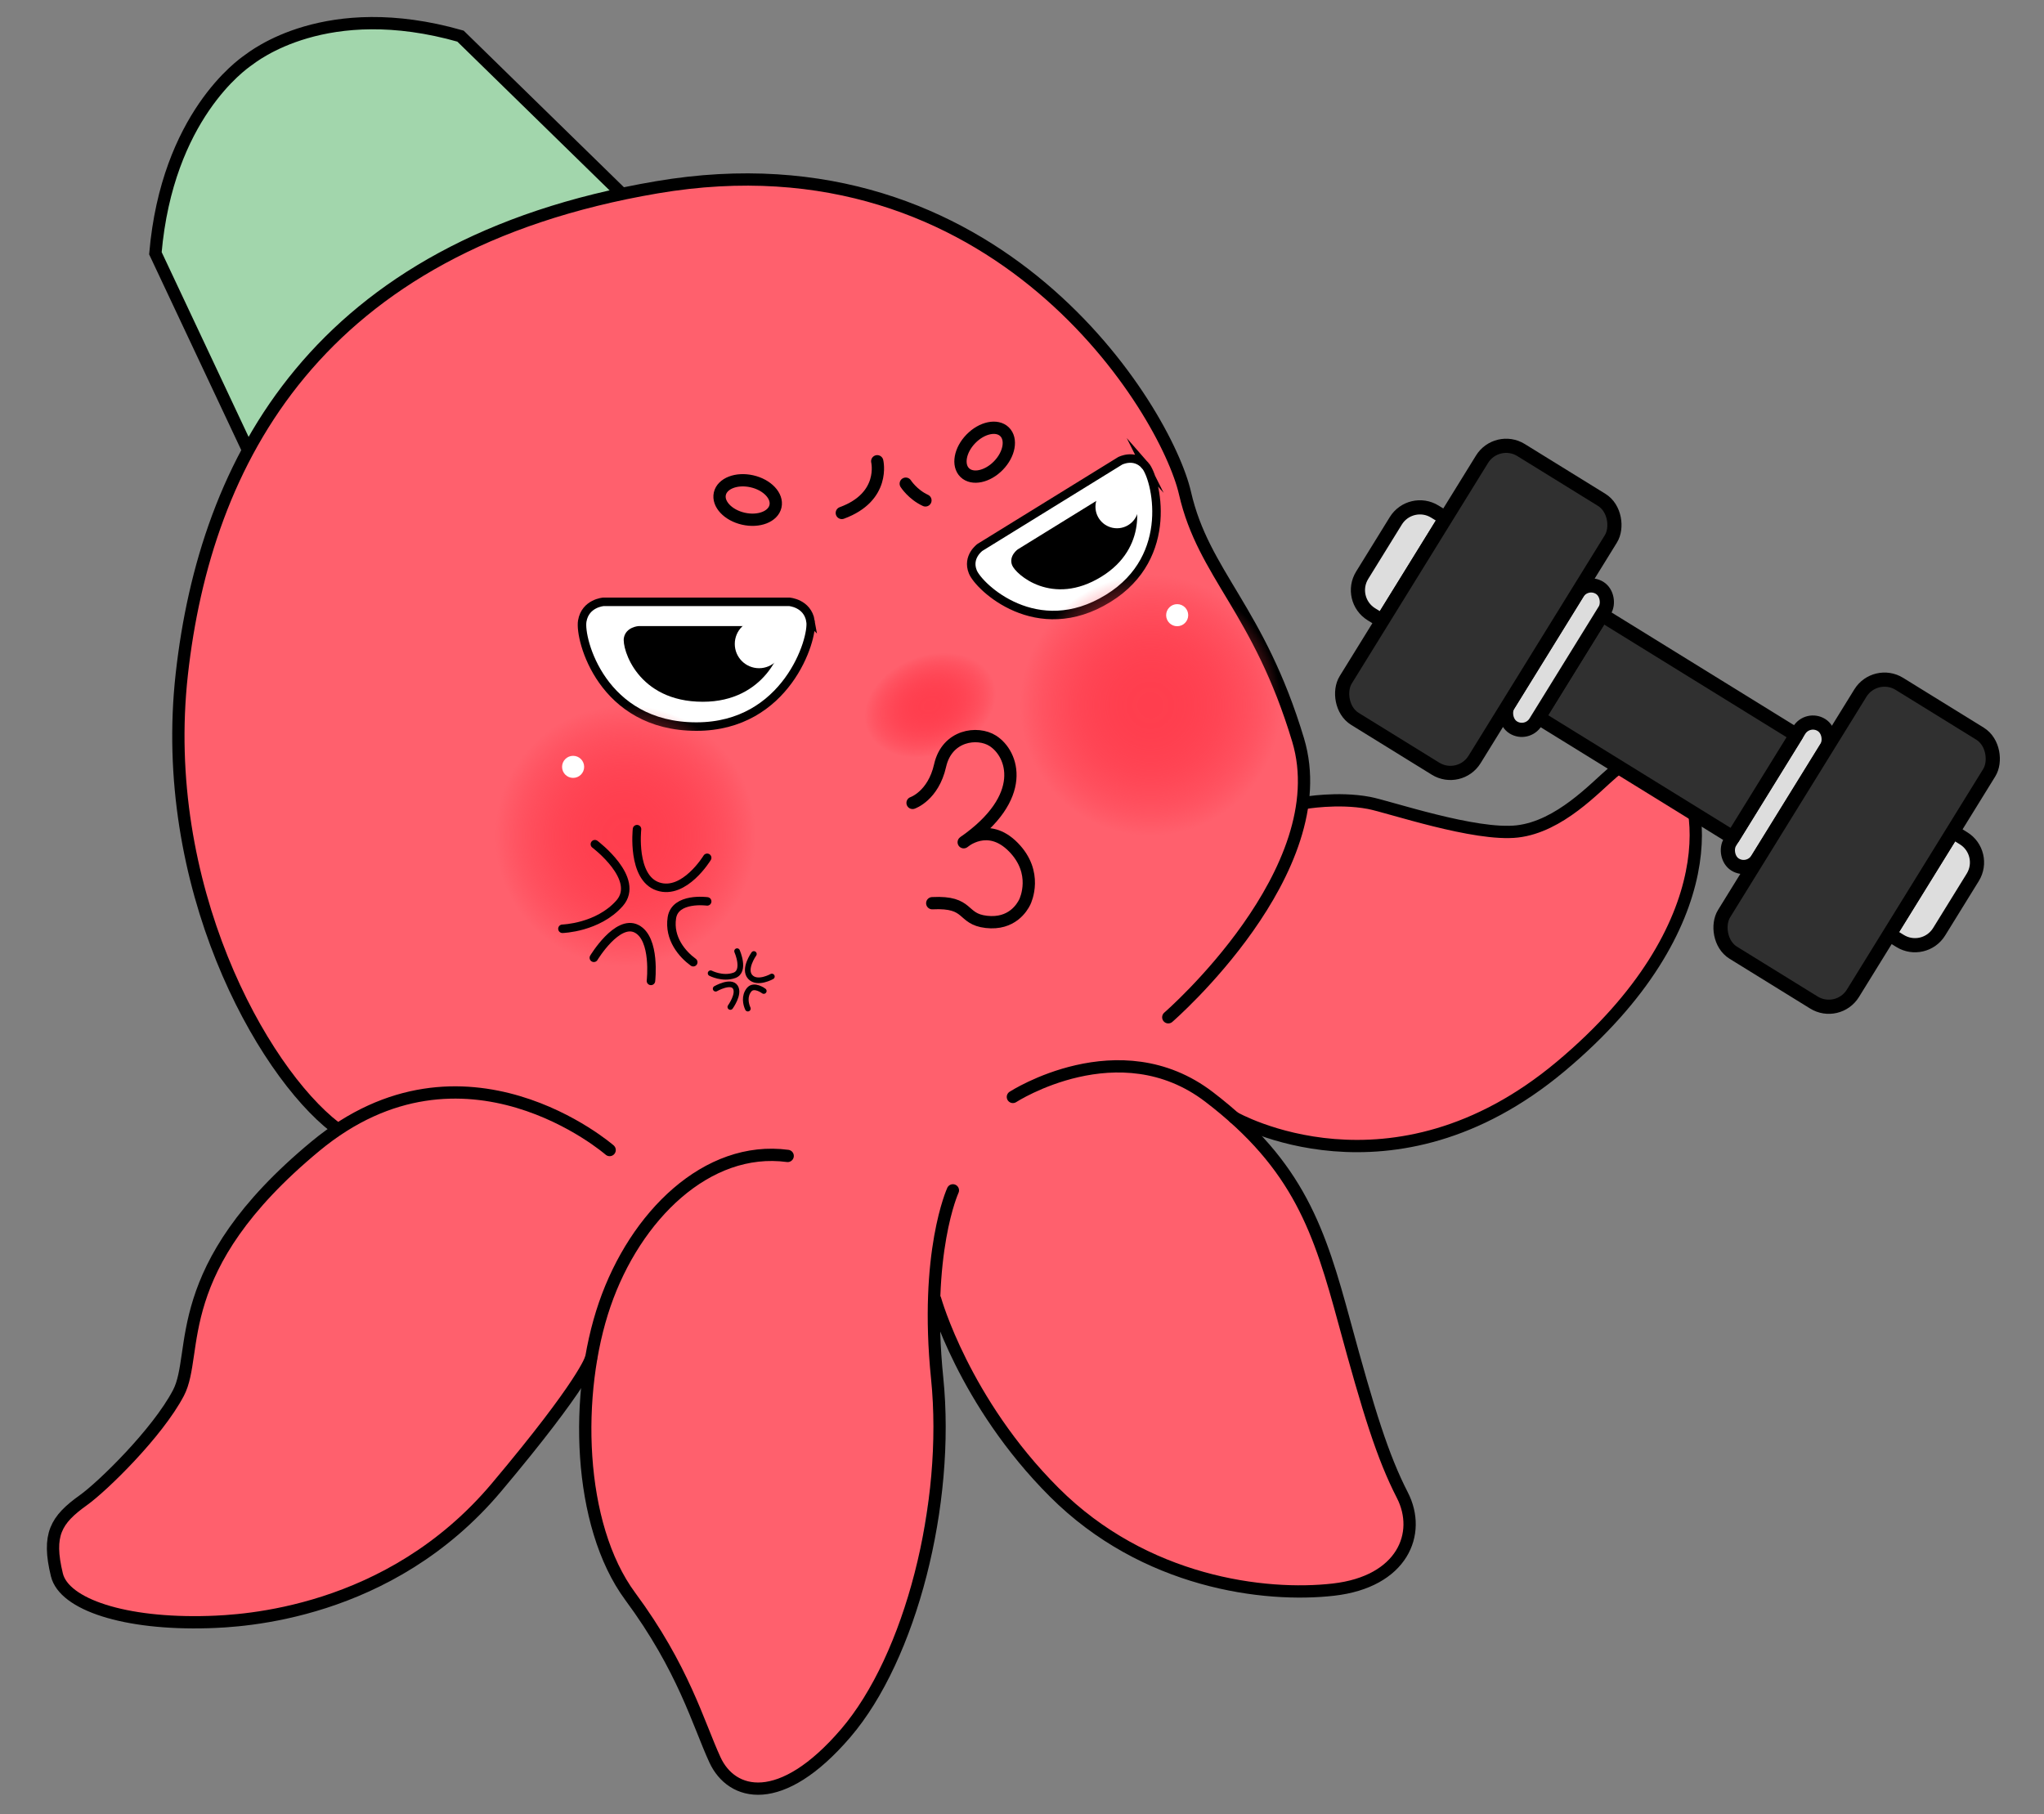 <?xml version="1.0" encoding="UTF-8"?>
<svg id="_레이어_1" data-name="레이어_1" xmlns="http://www.w3.org/2000/svg" xmlns:xlink="http://www.w3.org/1999/xlink" viewBox="0 0 2163 1920">
  <rect x="0" y="0" width="2163" height="1920" fill="#808080" stroke="none"/>
  <defs>
    <radialGradient id="_무제_그라디언트_25" data-name="무제 그라디언트 25" cx="661.93" cy="884.6" fx="661.93" fy="884.6" r="138.16" gradientUnits="userSpaceOnUse">
      <stop offset="0" stop-color="#ff3e4e"/>
      <stop offset=".17" stop-color="#ff3e4e" stop-opacity=".99"/>
      <stop offset=".3" stop-color="#ff3e4e" stop-opacity=".95"/>
      <stop offset=".42" stop-color="#ff3e4e" stop-opacity=".88"/>
      <stop offset=".53" stop-color="#ff3e4e" stop-opacity=".79"/>
      <stop offset=".63" stop-color="#ff3e4e" stop-opacity=".67"/>
      <stop offset=".74" stop-color="#ff3e4e" stop-opacity=".52"/>
      <stop offset=".84" stop-color="#ff3e4e" stop-opacity=".35"/>
      <stop offset=".93" stop-color="#ff3e4e" stop-opacity=".16"/>
      <stop offset="1" stop-color="#ff3e4e" stop-opacity="0"/>
    </radialGradient>
    <radialGradient id="_무제_그라디언트_25-2" data-name="무제 그라디언트 25" cx="1217.49" cy="746.44" fx="1217.49" fy="746.44" r="138.16" xlink:href="#_무제_그라디언트_25"/>
    <radialGradient id="_무제_그라디언트_25-3" data-name="무제 그라디언트 25" cx="1430.54" cy="-451.51" fx="1430.54" fy="-451.51" r="52.54" gradientTransform="translate(-975.59 1197.69) scale(1.37 1)" xlink:href="#_무제_그라디언트_25"/>
  </defs>
  <g>
    <path d="M667.86,214.68L487.31,38.23c-142.38-40.63-219.04,21.45-224.93,25.64s-85.34,59.23-97.94,204.14l110.18,234.18s39.7-109.92,164.63-197.3c139.71-89.17,228.61-90.22,228.61-90.22Z" fill="#a2d6ac" stroke="#000" stroke-miterlimit="10" stroke-width="13"/>
    <path d="M522,246.07l170.49-47.84,58.3-8.25,92.09,3.01,119.15,25.03,65.08,32.2,64.22,41.84,44.76,51.57s65.19,65.19,64.22,68.11c-.97,2.92,18.92,37.15,20.65,38.52s29.51,51.93,29.51,51.93l11.83,54.7,19.14,39.44,43.83,75.4,26.81,48.43,19.85,65.93,5.43,66.99,26.65-5.83,62.66,7.83,81,17.73,61.88,6.14,45.77-20.46,41.01-34.06,34.54-23.32s27.58,3.85,28.22,5.23,22.05,15.01,23.02,16.95c.97,1.95,12.65,24.32,9.73,27.24s-3.89,38.92-2.92,43.78c.97,4.86-15.11,74.88-15.11,74.88l-55.92,95.39-88.91,79.86-56.77,35.04-85.7,28.71-68.72,4.74-64.31-10.79-40.58-14.6,59.49,80.31,39.8,103.34,33.28,127.32,43.57,91.67-3.64,43.46-28.15,33.14-43.89,12.69-51.57,7.78-49.62-9.73-40.18-6.92-71.34-27.54-70.93-48.05-71.99-81.05-44.63-74.51-26.08-57.27-3.71,37.51,7.89,112.96-25.41,163.36-53.51,116.76-75.39,69.46-46.23,13.25-31.9-24.34-54.83-120.13-67.08-113.74-17.82-79.63,1.35-107.77-35.03,52.54-72.97,88.54-100.21,77.84-87.57,36-106.74,11.94-82.98-5.45-69.08-25.94s-11.03-41.62-12.32-43.68c-1.3-2.05,12.32-41.95,12.32-41.95l63.73-49.13,56.6-76.18,16.53-77.49,28.54-71.98,53.29-68.88,67.91-58.98-67.16-80.35-66.12-137.97-25.32-103.31-7.67-151.09,43.35-180.98,45.99-99.04,77.99-90.51,85.62-65.65,82.9-42.1Z" fill="#ff606d"/>
    <ellipse cx="791.2" cy="529.19" rx="20.3" ry="30.18" transform="translate(100.55 1184.21) rotate(-77.26)" fill="none" stroke="#000" stroke-miterlimit="10" stroke-width="13"/>
    <ellipse cx="1041.98" cy="478.57" rx="30.18" ry="20.3" transform="translate(-27.83 891.2) rotate(-45.76)" fill="none" stroke="#000" stroke-miterlimit="10" stroke-width="13"/>
    <path d="M1236.3,1076.65s179.01-155.08,137.38-293.5c-41.63-138.42-99.92-174.85-119.69-261.24-19.77-86.39-197.75-385.09-558.9-323.68-361.15,61.41-477.72,291.42-502.7,515.19-24.98,223.77,84.3,419.44,162.36,479.8" fill="none" stroke="#000" stroke-linecap="round" stroke-linejoin="round" stroke-width="13"/>
    <path d="M1306.03,1182.81s166.53,95.75,345.54-54.12c179.01-149.87,150.81-291.5,120.73-315.36-30.18-23.94-52.04-7.29-65.57,4.16-18.84,15.94-56.2,57.24-100.96,62.45-44.75,5.2-136.6-26.33-157.16-30.18-33.31-6.24-68.66.17-68.66.17" fill="none" stroke="#000" stroke-linecap="round" stroke-linejoin="round" stroke-width="13"/>
    <path d="M1071.86,1160.96s112.4-72.85,207.64,0c95.23,72.85,117.09,142.59,143.11,238.34,26.02,95.75,40.59,142.59,61.41,183.18,20.82,40.59,0,91.59-72.85,99.92-72.85,8.33-199.83-7.29-295.58-103.04-95.75-95.75-125.93-203.99-125.93-203.99" fill="none" stroke="#000" stroke-linecap="round" stroke-linejoin="round" stroke-width="13"/>
    <path d="M1008.37,1259.83s-30.18,65.57-16.65,198.79c13.53,133.22-28.1,295.58-96.79,375.72s-120.73,66.61-138.42,28.1c-17.69-38.51-33.31-96.79-89.51-172.77-56.2-75.98-59.32-215.44-27.06-309.11,32.26-93.67,108.24-168.61,193.59-157.16" fill="none" stroke="#000" stroke-linecap="round" stroke-linejoin="round" stroke-width="13"/>
    <path d="M645.13,1217.16s-154.04-134.26-311.19-4.16c-157.16,130.1-122.79,218.91-145.18,261.41s-80.24,98.84-100.45,113.27c-29.14,20.82-38.51,36.43-28.1,79.1,7.66,31.39,71.68,52.64,160.28,49.96,34.35-1.04,191.37-7.56,304.95-142.59,93.67-111.36,99.92-136.34,99.92-136.34" fill="none" stroke="#000" stroke-linecap="round" stroke-linejoin="round" stroke-width="13"/>
    <path d="M857.7,657.31c-3.26-19.07-22.57-20.37-22.57-20.37h-196.41s-19.31,1.3-22.57,20.37c-3.25,19.06,20.87,111.68,120.61,111.68h0c.05,0,.11,0,.16,0s.11,0,.16,0h0c94.88,0,123.86-92.63,120.61-111.69Z" fill="#fff" stroke="#000" stroke-miterlimit="10" stroke-width="9"/>
    <path d="M827.3,674.98c-2.25-11.57-15.61-12.36-15.61-12.36h-135.86s-13.36.79-15.61,12.36c-2.25,11.56,14.43,67.74,83.43,67.74h0s.07,0,.11,0,.07,0,.11,0h0c65.63,0,85.68-56.18,83.43-67.74Z"/>
    <circle cx="803.25" cy="681.52" r="25.69" fill="#fff"/>
    <path d="M1211.86,492.63c-11.35-12.89-26.54-4.86-26.54-4.86l-74.04,45.71-.24.15-74.04,45.71s-13.98,9.99-7.54,25.91c6.43,15.91,67.83,74.61,143.15,28.1h0s.08-.05.12-.07.08-.05.12-.07h0c71.65-44.24,50.34-127.7,39-140.58Z" fill="#fff" stroke="#000" stroke-miterlimit="10" stroke-width="9"/>
    <path d="M1197.15,520.16c-7.09-7.69-17.55-2.05-17.55-2.05l-51.21,31.62-.17.1-51.21,31.62s-9.72,6.82-6.03,16.61c3.69,9.78,42.48,44.42,94.58,12.25h0s.06-.03.08-.05.06-.03.08-.05h0c49.56-30.6,38.51-82.37,31.42-90.05Z"/>
    <circle cx="1182.03" cy="536.3" r="22.8" fill="#fff"/>
    <path d="M928.3,488.19s9.19,37.64-37.47,54.7" fill="none" stroke="#000" stroke-linecap="round" stroke-miterlimit="10" stroke-width="13"/>
    <path d="M958.49,511.91s7.29,11.45,20.82,17.69" fill="none" stroke="#000" stroke-linecap="round" stroke-miterlimit="10" stroke-width="13"/>
    <circle cx="661.93" cy="884.6" r="138.16" fill="url(#_무제_그라디언트_25)"/>
    <circle cx="606.48" cy="811.62" r="11.68" fill="#fff"/>
    <circle cx="1217.49" cy="746.44" r="138.16" fill="url(#_무제_그라디언트_25-2)"/>
    <circle cx="1245.71" cy="651.09" r="11.68" fill="#fff"/>
    <path d="M629.52,893.47s48.93,36.77,26.03,62.62c-22.9,25.85-60.37,26.89-60.37,26.89" fill="none" stroke="#000" stroke-linecap="round" stroke-linejoin="round" stroke-width="9"/>
    <path d="M674.1,877.55s-5.72,51.31,22.2,60.67c27.93,9.37,52.04-30.34,52.04-30.34" fill="none" stroke="#000" stroke-linecap="round" stroke-linejoin="round" stroke-width="9"/>
    <path d="M748.35,954.01s-33.96-4.68-37.36,17.35c-3.4,22.03,11.17,38.68,22.62,47.01" fill="none" stroke="#000" stroke-linecap="round" stroke-linejoin="round" stroke-width="9"/>
    <path d="M628.42,1013.69s24.77-41.11,45.2-30.7c20.43,10.41,15.23,55.16,15.23,55.16" fill="none" stroke="#000" stroke-linecap="round" stroke-linejoin="round" stroke-width="9"/>
    <path d="M780,1006.69s9.43,21.29-2.97,25.63c-12.4,4.34-25.04-2.27-25.04-2.27" fill="none" stroke="#000" stroke-linecap="round" stroke-linejoin="round" stroke-width="6"/>
    <path d="M797.76,1009.67s-11.42,15.98-3.88,24.27c7.54,8.29,22.91-.42,22.91-.42" fill="none" stroke="#000" stroke-linecap="round" stroke-linejoin="round" stroke-width="6"/>
    <path d="M808.23,1048.84s-10.41-7.86-15.63-1.17c-5.22,6.69-3.47,14.92-1.21,19.81" fill="none" stroke="#000" stroke-linecap="round" stroke-linejoin="round" stroke-width="6"/>
    <path d="M757.33,1046.41s15.85-9.06,20.71-1.81-5.17,21.15-5.17,21.15" fill="none" stroke="#000" stroke-linecap="round" stroke-linejoin="round" stroke-width="6"/>
    <ellipse cx="984.79" cy="746.18" rx="72" ry="52.54" transform="translate(-205.23 413.83) rotate(-21.55)" fill="url(#_무제_그라디언트_25-3)"/>
    <path d="M965.7,849.76s21.86-7.29,29.14-39.55c7.29-32.26,39.55-36.43,55.7-26.19,21.59,13.68,37.97,59.5-30.72,107.37,0,0,25.47-22.41,52.56,5.2,26.54,27.06,13.01,56.2,11.97,58.28-2.71,5.43-13.53,23.94-40.59,20.82-27.06-3.12-16.65-21.86-57.24-19.77" fill="none" stroke="#000" stroke-linecap="round" stroke-linejoin="round" stroke-width="13"/>
  </g>
  <g>
    <rect x="1864.76" y="754.29" width="34.17" height="173.69" rx="17.08" ry="17.08" transform="translate(723 -863.54) rotate(31.71)" fill="#ddd" stroke="#000" stroke-linecap="round" stroke-linejoin="round" stroke-width="15"/>
    <polygon points="1800.52 715.8 1795.52 712.71 1695.15 650.7 1628 759.39 1728.37 821.4 1733.37 824.48 1833.74 886.49 1900.89 777.81 1800.52 715.8" fill="#303030" stroke="#000" stroke-linecap="round" stroke-linejoin="round" stroke-width="15"/>
    <path d="M1456.01,527.56h13.36c16.56,0,30,13.44,30,30v67.75c0,16.56-13.44,30-30,30h-13.36v-127.75h0Z" transform="translate(2423.95 1871.26) rotate(-148.29)" fill="#ddd" stroke="#000" stroke-linecap="round" stroke-linejoin="round" stroke-width="15"/>
    <rect x="1629.96" y="609.22" width="34.17" height="173.69" rx="17.08" ry="17.08" transform="translate(2682.38 2153.91) rotate(-148.29)" fill="#ddd" stroke="#000" stroke-linecap="round" stroke-linejoin="round" stroke-width="15"/>
    <rect x="1484.17" y="477.73" width="160.3" height="334.46" rx="30" ry="30" transform="translate(2556.15 2015.85) rotate(-148.29)" fill="#303030" stroke="#000" stroke-linecap="round" stroke-linejoin="round" stroke-width="15"/>
    <path d="M2029.75,882.02h13.36c16.56,0,30,13.44,30,30v67.75c0,16.56-13.44,30-30,30h-13.36v-127.75h0Z" transform="translate(803.37 -937.03) rotate(31.71)" fill="#ddd" stroke="#000" stroke-linecap="round" stroke-linejoin="round" stroke-width="15"/>
    <rect x="1884.64" y="725.15" width="160.3" height="334.46" rx="30" ry="30" transform="translate(762.31 -899.49) rotate(31.71)" fill="#303030" stroke="#000" stroke-linecap="round" stroke-linejoin="round" stroke-width="15"/>
  </g>
</svg>